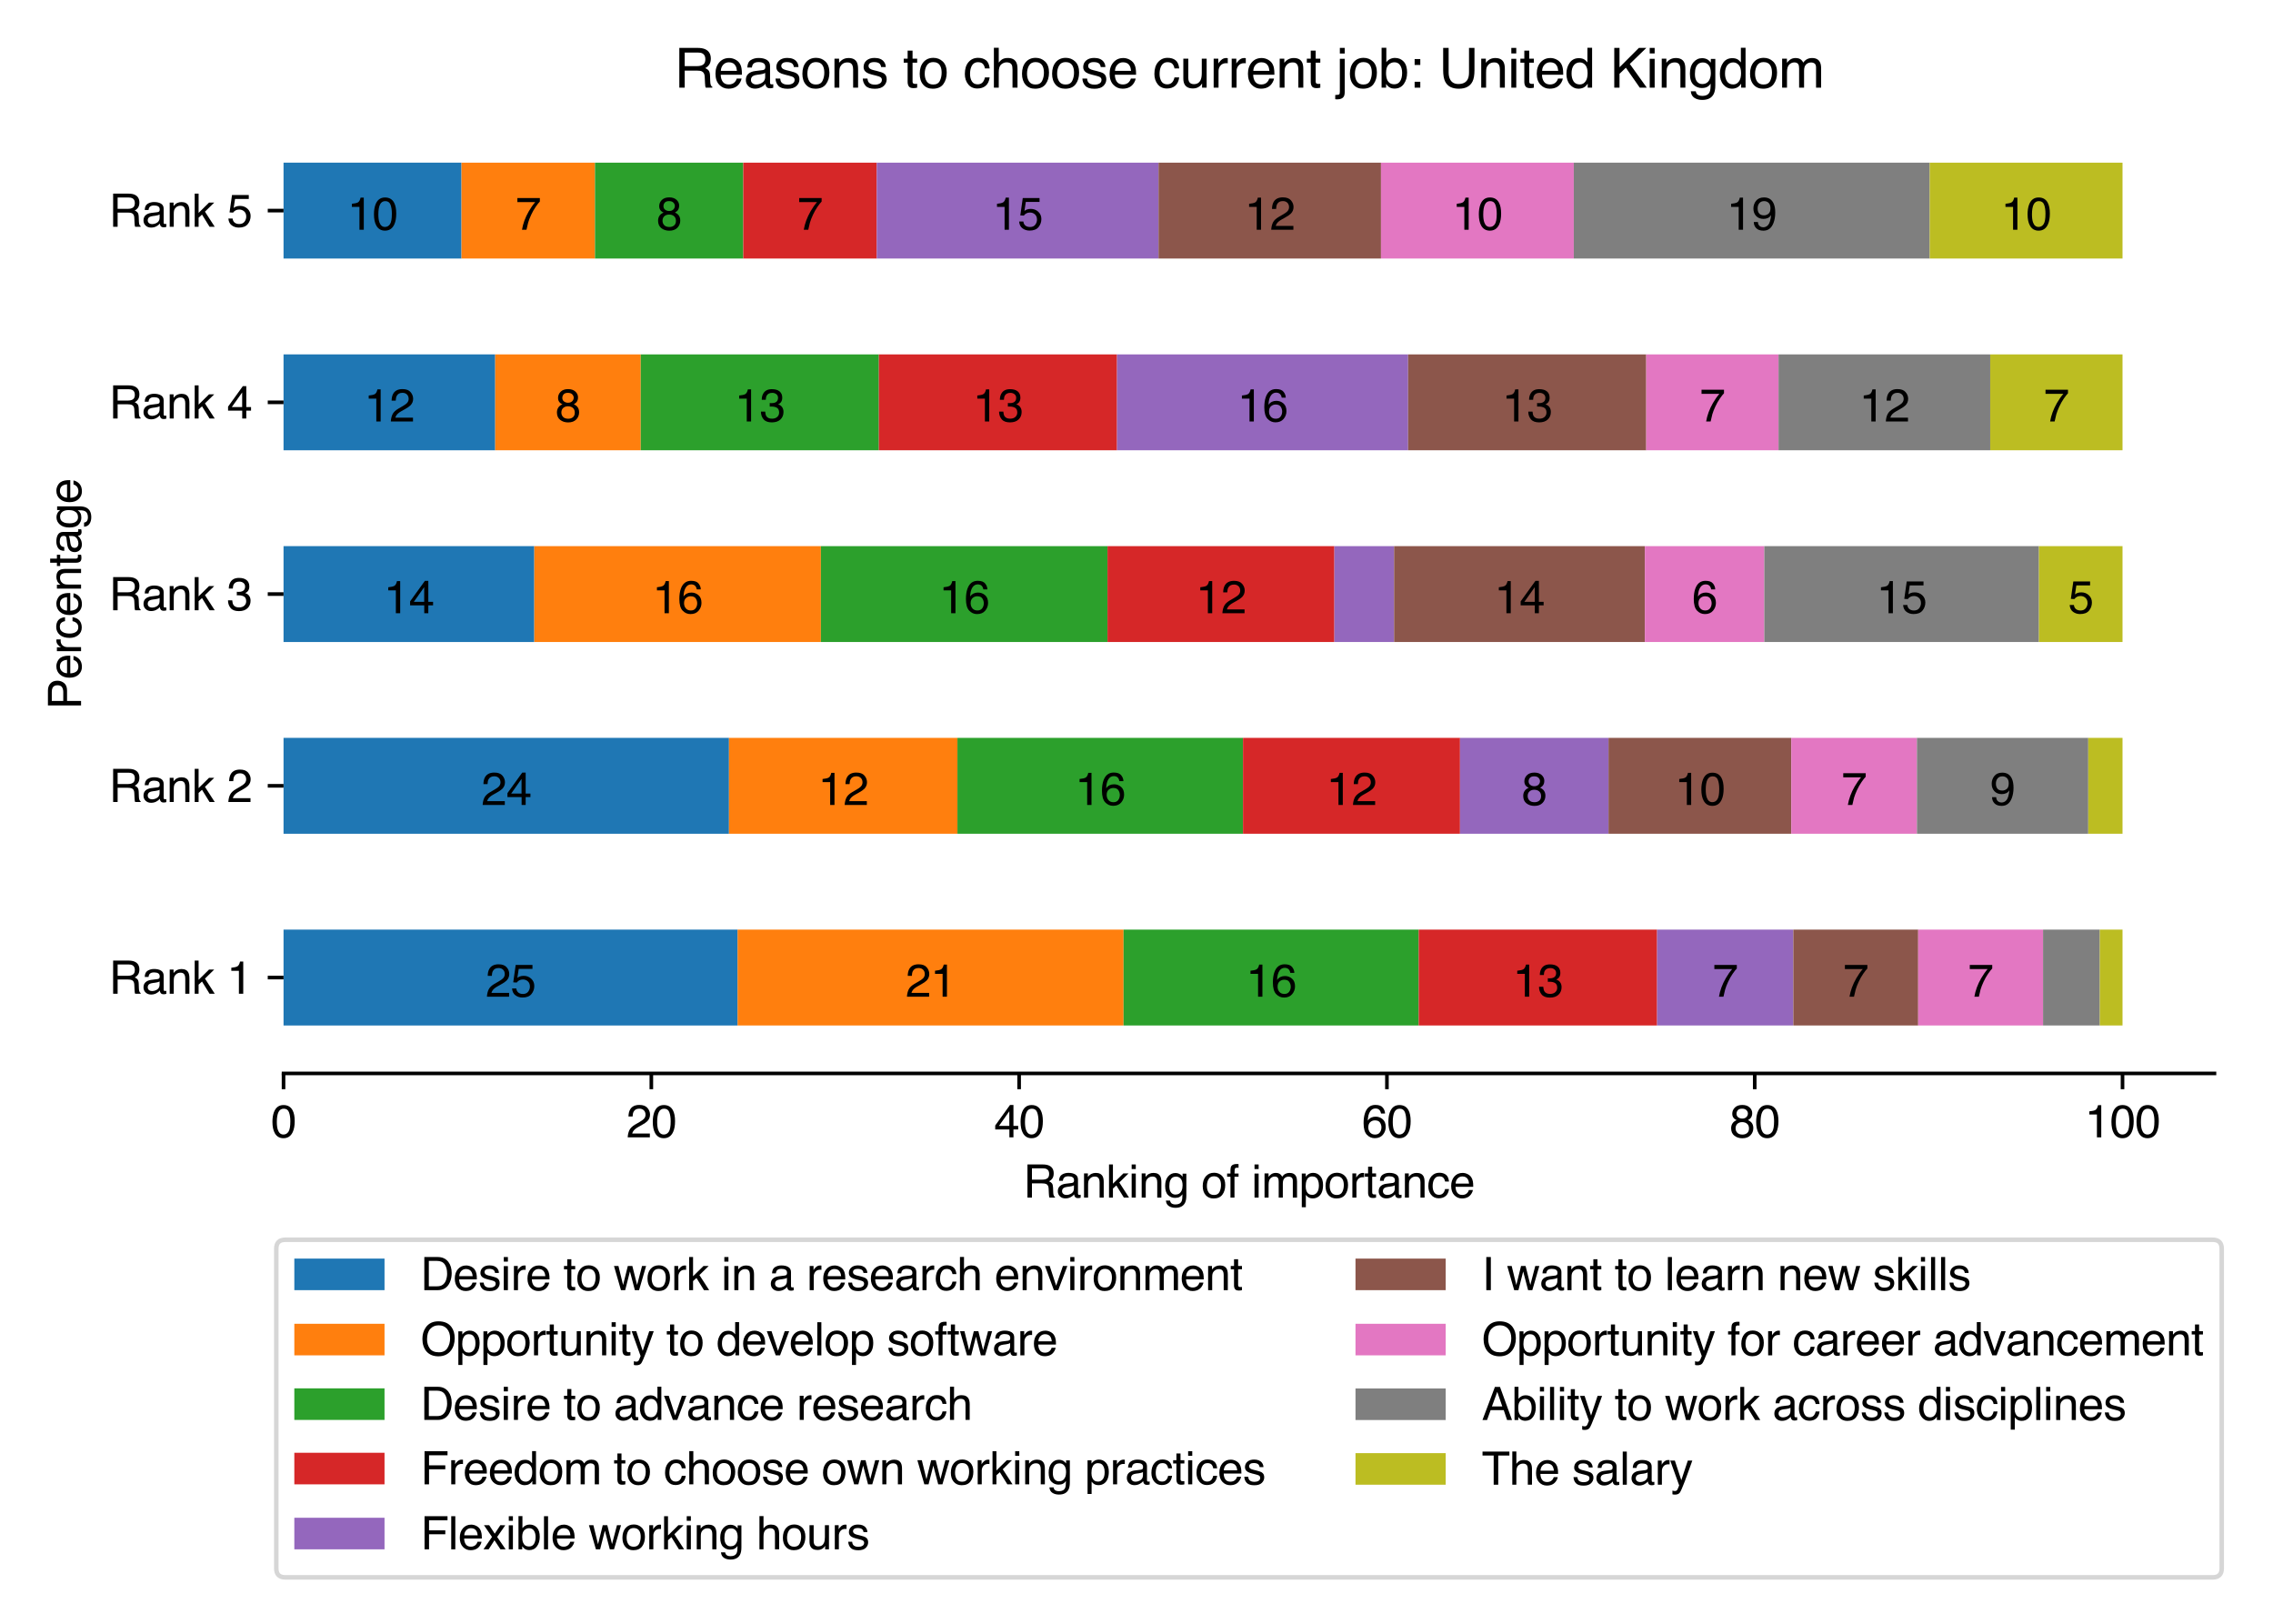 <?xml version="1.0" encoding="utf-8" standalone="no"?>
<!DOCTYPE svg PUBLIC "-//W3C//DTD SVG 1.1//EN"
  "http://www.w3.org/Graphics/SVG/1.1/DTD/svg11.dtd">
<svg xmlns:xlink="http://www.w3.org/1999/xlink" width="504pt" height="360pt" viewBox="0 0 504 360" xmlns="http://www.w3.org/2000/svg" version="1.1">
 <defs>
  <style type="text/css">*{stroke-linejoin: round; stroke-linecap: butt}</style>
 </defs>
 <g id="figure_1">
  <g id="patch_1">
   <path d="M 0 360 
L 504 360 
L 504 0 
L 0 0 
z
" style="fill: #ffffff"/>
  </g>
  <g id="axes_1">
   <g id="patch_2">
    <path d="M 62.869 237.986 
L 491.023 237.986 
L 491.023 25.436 
L 62.869 25.436 
z
" style="fill: #ffffff"/>
   </g>
   <g id="patch_3">
    <path d="M 62.869 227.359 
L 163.552 227.359 
L 163.552 206.104 
L 62.869 206.104 
z
" clip-path="url(#p5bbd2955af)" style="fill: #1f77b4"/>
   </g>
   <g id="patch_4">
    <path d="M 62.869 184.849 
L 161.644 184.849 
L 161.644 163.594 
L 62.869 163.594 
z
" clip-path="url(#p5bbd2955af)" style="fill: #1f77b4"/>
   </g>
   <g id="patch_5">
    <path d="M 62.869 142.339 
L 118.473 142.339 
L 118.473 121.084 
L 62.869 121.084 
z
" clip-path="url(#p5bbd2955af)" style="fill: #1f77b4"/>
   </g>
   <g id="patch_6">
    <path d="M 62.869 99.829 
L 109.806 99.829 
L 109.806 78.574 
L 62.869 78.574 
z
" clip-path="url(#p5bbd2955af)" style="fill: #1f77b4"/>
   </g>
   <g id="patch_7">
    <path d="M 62.869 57.319 
L 102.33 57.319 
L 102.33 36.064 
L 62.869 36.064 
z
" clip-path="url(#p5bbd2955af)" style="fill: #1f77b4"/>
   </g>
   <g id="patch_8">
    <path d="M 163.552 227.359 
L 249.132 227.359 
L 249.132 206.104 
L 163.552 206.104 
z
" clip-path="url(#p5bbd2955af)" style="fill: #ff7f0e"/>
   </g>
   <g id="patch_9">
    <path d="M 161.644 184.849 
L 212.298 184.849 
L 212.298 163.594 
L 161.644 163.594 
z
" clip-path="url(#p5bbd2955af)" style="fill: #ff7f0e"/>
   </g>
   <g id="patch_10">
    <path d="M 118.473 142.339 
L 182.021 142.339 
L 182.021 121.084 
L 118.473 121.084 
z
" clip-path="url(#p5bbd2955af)" style="fill: #ff7f0e"/>
   </g>
   <g id="patch_11">
    <path d="M 109.806 99.829 
L 142.075 99.829 
L 142.075 78.574 
L 109.806 78.574 
z
" clip-path="url(#p5bbd2955af)" style="fill: #ff7f0e"/>
   </g>
   <g id="patch_12">
    <path d="M 102.33 57.319 
L 131.926 57.319 
L 131.926 36.064 
L 102.33 36.064 
z
" clip-path="url(#p5bbd2955af)" style="fill: #ff7f0e"/>
   </g>
   <g id="patch_13">
    <path d="M 249.132 227.359 
L 314.576 227.359 
L 314.576 206.104 
L 249.132 206.104 
z
" clip-path="url(#p5bbd2955af)" style="fill: #2ca02c"/>
   </g>
   <g id="patch_14">
    <path d="M 212.298 184.849 
L 275.616 184.849 
L 275.616 163.594 
L 212.298 163.594 
z
" clip-path="url(#p5bbd2955af)" style="fill: #2ca02c"/>
   </g>
   <g id="patch_15">
    <path d="M 182.021 142.339 
L 245.569 142.339 
L 245.569 121.084 
L 182.021 121.084 
z
" clip-path="url(#p5bbd2955af)" style="fill: #2ca02c"/>
   </g>
   <g id="patch_16">
    <path d="M 142.075 99.829 
L 194.879 99.829 
L 194.879 78.574 
L 142.075 78.574 
z
" clip-path="url(#p5bbd2955af)" style="fill: #2ca02c"/>
   </g>
   <g id="patch_17">
    <path d="M 131.926 57.319 
L 164.81 57.319 
L 164.81 36.064 
L 131.926 36.064 
z
" clip-path="url(#p5bbd2955af)" style="fill: #2ca02c"/>
   </g>
   <g id="patch_18">
    <path d="M 314.576 227.359 
L 367.434 227.359 
L 367.434 206.104 
L 314.576 206.104 
z
" clip-path="url(#p5bbd2955af)" style="fill: #d62728"/>
   </g>
   <g id="patch_19">
    <path d="M 275.616 184.849 
L 323.737 184.849 
L 323.737 163.594 
L 275.616 163.594 
z
" clip-path="url(#p5bbd2955af)" style="fill: #d62728"/>
   </g>
   <g id="patch_20">
    <path d="M 245.569 142.339 
L 295.878 142.339 
L 295.878 121.084 
L 245.569 121.084 
z
" clip-path="url(#p5bbd2955af)" style="fill: #d62728"/>
   </g>
   <g id="patch_21">
    <path d="M 194.879 99.829 
L 247.683 99.829 
L 247.683 78.574 
L 194.879 78.574 
z
" clip-path="url(#p5bbd2955af)" style="fill: #d62728"/>
   </g>
   <g id="patch_22">
    <path d="M 164.81 57.319 
L 194.406 57.319 
L 194.406 36.064 
L 164.81 36.064 
z
" clip-path="url(#p5bbd2955af)" style="fill: #d62728"/>
   </g>
   <g id="patch_23">
    <path d="M 367.434 227.359 
L 397.639 227.359 
L 397.639 206.104 
L 367.434 206.104 
z
" clip-path="url(#p5bbd2955af)" style="fill: #9467bd"/>
   </g>
   <g id="patch_24">
    <path d="M 323.737 184.849 
L 356.663 184.849 
L 356.663 163.594 
L 323.737 163.594 
z
" clip-path="url(#p5bbd2955af)" style="fill: #9467bd"/>
   </g>
   <g id="patch_25">
    <path d="M 295.878 142.339 
L 309.117 142.339 
L 309.117 121.084 
L 295.878 121.084 
z
" clip-path="url(#p5bbd2955af)" style="fill: #9467bd"/>
   </g>
   <g id="patch_26">
    <path d="M 247.683 99.829 
L 312.222 99.829 
L 312.222 78.574 
L 247.683 78.574 
z
" clip-path="url(#p5bbd2955af)" style="fill: #9467bd"/>
   </g>
   <g id="patch_27">
    <path d="M 194.406 57.319 
L 256.886 57.319 
L 256.886 36.064 
L 194.406 36.064 
z
" clip-path="url(#p5bbd2955af)" style="fill: #9467bd"/>
   </g>
   <g id="patch_28">
    <path d="M 397.639 227.359 
L 425.327 227.359 
L 425.327 206.104 
L 397.639 206.104 
z
" clip-path="url(#p5bbd2955af)" style="fill: #8c564b"/>
   </g>
   <g id="patch_29">
    <path d="M 356.663 184.849 
L 397.186 184.849 
L 397.186 163.594 
L 356.663 163.594 
z
" clip-path="url(#p5bbd2955af)" style="fill: #8c564b"/>
   </g>
   <g id="patch_30">
    <path d="M 309.117 142.339 
L 364.721 142.339 
L 364.721 121.084 
L 309.117 121.084 
z
" clip-path="url(#p5bbd2955af)" style="fill: #8c564b"/>
   </g>
   <g id="patch_31">
    <path d="M 312.222 99.829 
L 365.026 99.829 
L 365.026 78.574 
L 312.222 78.574 
z
" clip-path="url(#p5bbd2955af)" style="fill: #8c564b"/>
   </g>
   <g id="patch_32">
    <path d="M 256.886 57.319 
L 306.213 57.319 
L 306.213 36.064 
L 256.886 36.064 
z
" clip-path="url(#p5bbd2955af)" style="fill: #8c564b"/>
   </g>
   <g id="patch_33">
    <path d="M 425.327 227.359 
L 453.015 227.359 
L 453.015 206.104 
L 425.327 206.104 
z
" clip-path="url(#p5bbd2955af)" style="fill: #e377c2"/>
   </g>
   <g id="patch_34">
    <path d="M 397.186 184.849 
L 425.046 184.849 
L 425.046 163.594 
L 397.186 163.594 
z
" clip-path="url(#p5bbd2955af)" style="fill: #e377c2"/>
   </g>
   <g id="patch_35">
    <path d="M 364.721 142.339 
L 391.2 142.339 
L 391.2 121.084 
L 364.721 121.084 
z
" clip-path="url(#p5bbd2955af)" style="fill: #e377c2"/>
   </g>
   <g id="patch_36">
    <path d="M 365.026 99.829 
L 394.362 99.829 
L 394.362 78.574 
L 365.026 78.574 
z
" clip-path="url(#p5bbd2955af)" style="fill: #e377c2"/>
   </g>
   <g id="patch_37">
    <path d="M 306.213 57.319 
L 348.962 57.319 
L 348.962 36.064 
L 306.213 36.064 
z
" clip-path="url(#p5bbd2955af)" style="fill: #e377c2"/>
   </g>
   <g id="patch_38">
    <path d="M 453.015 227.359 
L 465.6 227.359 
L 465.6 206.104 
L 453.015 206.104 
z
" clip-path="url(#p5bbd2955af)" style="fill: #7f7f7f"/>
   </g>
   <g id="patch_39">
    <path d="M 425.046 184.849 
L 463.036 184.849 
L 463.036 163.594 
L 425.046 163.594 
z
" clip-path="url(#p5bbd2955af)" style="fill: #7f7f7f"/>
   </g>
   <g id="patch_40">
    <path d="M 391.2 142.339 
L 452.1 142.339 
L 452.1 121.084 
L 391.2 121.084 
z
" clip-path="url(#p5bbd2955af)" style="fill: #7f7f7f"/>
   </g>
   <g id="patch_41">
    <path d="M 394.362 99.829 
L 441.299 99.829 
L 441.299 78.574 
L 394.362 78.574 
z
" clip-path="url(#p5bbd2955af)" style="fill: #7f7f7f"/>
   </g>
   <g id="patch_42">
    <path d="M 348.962 57.319 
L 427.885 57.319 
L 427.885 36.064 
L 348.962 36.064 
z
" clip-path="url(#p5bbd2955af)" style="fill: #7f7f7f"/>
   </g>
   <g id="patch_43">
    <path d="M 465.6 227.359 
L 470.634 227.359 
L 470.634 206.104 
L 465.6 206.104 
z
" clip-path="url(#p5bbd2955af)" style="fill: #bcbd22"/>
   </g>
   <g id="patch_44">
    <path d="M 463.036 184.849 
L 470.634 184.849 
L 470.634 163.594 
L 463.036 163.594 
z
" clip-path="url(#p5bbd2955af)" style="fill: #bcbd22"/>
   </g>
   <g id="patch_45">
    <path d="M 452.1 142.339 
L 470.634 142.339 
L 470.634 121.084 
L 452.1 121.084 
z
" clip-path="url(#p5bbd2955af)" style="fill: #bcbd22"/>
   </g>
   <g id="patch_46">
    <path d="M 441.299 99.829 
L 470.634 99.829 
L 470.634 78.574 
L 441.299 78.574 
z
" clip-path="url(#p5bbd2955af)" style="fill: #bcbd22"/>
   </g>
   <g id="patch_47">
    <path d="M 427.885 57.319 
L 470.634 57.319 
L 470.634 36.064 
L 427.885 36.064 
z
" clip-path="url(#p5bbd2955af)" style="fill: #bcbd22"/>
   </g>
   <g id="matplotlib.axis_1">
    <g id="xtick_1">
     <g id="line2d_1">
      <defs>
       <path id="m4c99cd72f3" d="M 0 0 
L 0 3.5 
" style="stroke: #000000; stroke-width: 0.8"/>
      </defs>
      <g>
       <use xlink:href="#m4c99cd72f3" x="62.869" y="237.986" style="stroke: #000000; stroke-width: 0.8"/>
      </g>
     </g>
     <g id="text_1">
      <!-- 0 -->
      <g transform="translate(60.088 252.16)scale(0.1 -0.1)">
       <defs>
        <path id="Helvetica-30" d="M 1731 4475 
Q 2600 4475 2988 3759 
Q 3288 3206 3288 2244 
Q 3288 1331 3016 734 
Q 2622 -122 1728 -122 
Q 922 -122 528 578 
Q 200 1163 200 2147 
Q 200 2909 397 3456 
Q 766 4475 1731 4475 
z
M 1725 391 
Q 2163 391 2422 778 
Q 2681 1166 2681 2222 
Q 2681 2984 2493 3476 
Q 2306 3969 1766 3969 
Q 1269 3969 1039 3501 
Q 809 3034 809 2125 
Q 809 1441 956 1025 
Q 1181 391 1725 391 
z
" transform="scale(0.016)"/>
       </defs>
       <use xlink:href="#Helvetica-30"/>
      </g>
     </g>
    </g>
    <g id="xtick_2">
     <g id="line2d_2">
      <g>
       <use xlink:href="#m4c99cd72f3" x="144.422" y="237.986" style="stroke: #000000; stroke-width: 0.8"/>
      </g>
     </g>
     <g id="text_2">
      <!-- 20 -->
      <g transform="translate(138.861 252.16)scale(0.1 -0.1)">
       <defs>
        <path id="Helvetica-32" d="M 200 0 
Q 231 578 439 1006 
Q 647 1434 1250 1784 
L 1850 2131 
Q 2253 2366 2416 2531 
Q 2672 2791 2672 3125 
Q 2672 3516 2437 3745 
Q 2203 3975 1813 3975 
Q 1234 3975 1013 3538 
Q 894 3303 881 2888 
L 309 2888 
Q 319 3472 525 3841 
Q 891 4491 1816 4491 
Q 2584 4491 2939 4075 
Q 3294 3659 3294 3150 
Q 3294 2613 2916 2231 
Q 2697 2009 2131 1694 
L 1703 1456 
Q 1397 1288 1222 1134 
Q 909 863 828 531 
L 3272 531 
L 3272 0 
L 200 0 
z
" transform="scale(0.016)"/>
       </defs>
       <use xlink:href="#Helvetica-32"/>
       <use xlink:href="#Helvetica-30" x="55.615"/>
      </g>
     </g>
    </g>
    <g id="xtick_3">
     <g id="line2d_3">
      <g>
       <use xlink:href="#m4c99cd72f3" x="225.975" y="237.986" style="stroke: #000000; stroke-width: 0.8"/>
      </g>
     </g>
     <g id="text_3">
      <!-- 40 -->
      <g transform="translate(220.414 252.16)scale(0.1 -0.1)">
       <defs>
        <path id="Helvetica-34" d="M 2116 1584 
L 2116 3613 
L 681 1584 
L 2116 1584 
z
M 2125 0 
L 2125 1094 
L 163 1094 
L 163 1644 
L 2213 4488 
L 2688 4488 
L 2688 1584 
L 3347 1584 
L 3347 1094 
L 2688 1094 
L 2688 0 
L 2125 0 
z
" transform="scale(0.016)"/>
       </defs>
       <use xlink:href="#Helvetica-34"/>
       <use xlink:href="#Helvetica-30" x="55.615"/>
      </g>
     </g>
    </g>
    <g id="xtick_4">
     <g id="line2d_4">
      <g>
       <use xlink:href="#m4c99cd72f3" x="307.528" y="237.986" style="stroke: #000000; stroke-width: 0.8"/>
      </g>
     </g>
     <g id="text_4">
      <!-- 60 -->
      <g transform="translate(301.967 252.16)scale(0.1 -0.1)">
       <defs>
        <path id="Helvetica-36" d="M 1872 4494 
Q 2622 4494 2917 4105 
Q 3213 3716 3213 3303 
L 2656 3303 
Q 2606 3569 2497 3719 
Q 2294 4000 1881 4000 
Q 1409 4000 1131 3564 
Q 853 3128 822 2316 
Q 1016 2600 1309 2741 
Q 1578 2866 1909 2866 
Q 2472 2866 2890 2506 
Q 3309 2147 3309 1434 
Q 3309 825 2912 354 
Q 2516 -116 1781 -116 
Q 1153 -116 697 361 
Q 241 838 241 1966 
Q 241 2800 444 3381 
Q 834 4494 1872 4494 
z
M 1831 384 
Q 2275 384 2495 682 
Q 2716 981 2716 1388 
Q 2716 1731 2519 2042 
Q 2322 2353 1803 2353 
Q 1441 2353 1167 2112 
Q 894 1872 894 1388 
Q 894 963 1142 673 
Q 1391 384 1831 384 
z
" transform="scale(0.016)"/>
       </defs>
       <use xlink:href="#Helvetica-36"/>
       <use xlink:href="#Helvetica-30" x="55.615"/>
      </g>
     </g>
    </g>
    <g id="xtick_5">
     <g id="line2d_5">
      <g>
       <use xlink:href="#m4c99cd72f3" x="389.081" y="237.986" style="stroke: #000000; stroke-width: 0.8"/>
      </g>
     </g>
     <g id="text_5">
      <!-- 80 -->
      <g transform="translate(383.52 252.16)scale(0.1 -0.1)">
       <defs>
        <path id="Helvetica-38" d="M 1741 2600 
Q 2113 2600 2322 2808 
Q 2531 3016 2531 3303 
Q 2531 3553 2331 3762 
Q 2131 3972 1722 3972 
Q 1316 3972 1134 3762 
Q 953 3553 953 3272 
Q 953 2956 1187 2778 
Q 1422 2600 1741 2600 
z
M 1775 384 
Q 2166 384 2423 595 
Q 2681 806 2681 1225 
Q 2681 1659 2415 1884 
Q 2150 2109 1734 2109 
Q 1331 2109 1076 1879 
Q 822 1650 822 1244 
Q 822 894 1055 639 
Q 1288 384 1775 384 
z
M 975 2384 
Q 741 2484 609 2619 
Q 363 2869 363 3269 
Q 363 3769 725 4128 
Q 1088 4488 1753 4488 
Q 2397 4488 2762 4148 
Q 3128 3809 3128 3356 
Q 3128 2938 2916 2678 
Q 2797 2531 2547 2391 
Q 2825 2263 2984 2097 
Q 3281 1784 3281 1284 
Q 3281 694 2884 283 
Q 2488 -128 1763 -128 
Q 1109 -128 657 226 
Q 206 581 206 1256 
Q 206 1653 400 1942 
Q 594 2231 975 2384 
z
" transform="scale(0.016)"/>
       </defs>
       <use xlink:href="#Helvetica-38"/>
       <use xlink:href="#Helvetica-30" x="55.615"/>
      </g>
     </g>
    </g>
    <g id="xtick_6">
     <g id="line2d_6">
      <g>
       <use xlink:href="#m4c99cd72f3" x="470.634" y="237.986" style="stroke: #000000; stroke-width: 0.8"/>
      </g>
     </g>
     <g id="text_6">
      <!-- 100 -->
      <g transform="translate(462.293 252.16)scale(0.1 -0.1)">
       <defs>
        <path id="Helvetica-31" d="M 613 3169 
L 613 3600 
Q 1222 3659 1462 3798 
Q 1703 3938 1822 4456 
L 2266 4456 
L 2266 0 
L 1666 0 
L 1666 3169 
L 613 3169 
z
" transform="scale(0.016)"/>
       </defs>
       <use xlink:href="#Helvetica-31"/>
       <use xlink:href="#Helvetica-30" x="55.615"/>
       <use xlink:href="#Helvetica-30" x="111.23"/>
      </g>
     </g>
    </g>
    <g id="text_7">
     <!-- Ranking of importance -->
     <g transform="translate(226.922 265.519)scale(0.1 -0.1)">
      <defs>
       <path id="Helvetica-52" d="M 2622 2488 
Q 3059 2488 3314 2663 
Q 3569 2838 3569 3294 
Q 3569 3784 3213 3963 
Q 3022 4056 2703 4056 
L 1184 4056 
L 1184 2488 
L 2622 2488 
z
M 563 4591 
L 2688 4591 
Q 3213 4591 3553 4438 
Q 4200 4144 4200 3353 
Q 4200 2941 4029 2678 
Q 3859 2416 3553 2256 
Q 3822 2147 3958 1969 
Q 4094 1791 4109 1391 
L 4131 775 
Q 4141 513 4175 384 
Q 4231 166 4375 103 
L 4375 0 
L 3613 0 
Q 3581 59 3562 153 
Q 3544 247 3531 516 
L 3494 1281 
Q 3472 1731 3159 1884 
Q 2981 1969 2600 1969 
L 1184 1969 
L 1184 0 
L 563 0 
L 563 4591 
z
" transform="scale(0.016)"/>
       <path id="Helvetica-61" d="M 844 891 
Q 844 647 1022 506 
Q 1200 366 1444 366 
Q 1741 366 2019 503 
Q 2488 731 2488 1250 
L 2488 1703 
Q 2384 1638 2221 1594 
Q 2059 1550 1903 1531 
L 1563 1488 
Q 1256 1447 1103 1359 
Q 844 1213 844 891 
z
M 2206 2028 
Q 2400 2053 2466 2191 
Q 2503 2266 2503 2406 
Q 2503 2694 2298 2823 
Q 2094 2953 1713 2953 
Q 1272 2953 1088 2716 
Q 984 2584 953 2325 
L 428 2325 
Q 444 2944 830 3186 
Q 1216 3428 1725 3428 
Q 2316 3428 2684 3203 
Q 3050 2978 3050 2503 
L 3050 575 
Q 3050 488 3086 434 
Q 3122 381 3238 381 
Q 3275 381 3322 386 
Q 3369 391 3422 400 
L 3422 -16 
Q 3291 -53 3222 -62 
Q 3153 -72 3034 -72 
Q 2744 -72 2613 134 
Q 2544 244 2516 444 
Q 2344 219 2022 53 
Q 1700 -113 1313 -113 
Q 847 -113 551 170 
Q 256 453 256 878 
Q 256 1344 547 1600 
Q 838 1856 1309 1916 
L 2206 2028 
z
M 1741 3428 
L 1741 3428 
z
" transform="scale(0.016)"/>
       <path id="Helvetica-6e" d="M 413 3347 
L 947 3347 
L 947 2872 
Q 1184 3166 1450 3294 
Q 1716 3422 2041 3422 
Q 2753 3422 3003 2925 
Q 3141 2653 3141 2147 
L 3141 0 
L 2569 0 
L 2569 2109 
Q 2569 2416 2478 2603 
Q 2328 2916 1934 2916 
Q 1734 2916 1606 2875 
Q 1375 2806 1200 2600 
Q 1059 2434 1017 2257 
Q 975 2081 975 1753 
L 975 0 
L 413 0 
L 413 3347 
z
M 1734 3428 
L 1734 3428 
z
" transform="scale(0.016)"/>
       <path id="Helvetica-6b" d="M 400 4591 
L 941 4591 
L 941 1925 
L 2384 3347 
L 3103 3347 
L 1822 2094 
L 3175 0 
L 2456 0 
L 1413 1688 
L 941 1256 
L 941 0 
L 400 0 
L 400 4591 
z
" transform="scale(0.016)"/>
       <path id="Helvetica-69" d="M 413 3331 
L 984 3331 
L 984 0 
L 413 0 
L 413 3331 
z
M 413 4591 
L 984 4591 
L 984 3953 
L 413 3953 
L 413 4591 
z
" transform="scale(0.016)"/>
       <path id="Helvetica-67" d="M 1594 3406 
Q 1988 3406 2281 3213 
Q 2441 3103 2606 2894 
L 2606 3316 
L 3125 3316 
L 3125 272 
Q 3125 -366 2938 -734 
Q 2588 -1416 1616 -1416 
Q 1075 -1416 706 -1173 
Q 338 -931 294 -416 
L 866 -416 
Q 906 -641 1028 -763 
Q 1219 -950 1628 -950 
Q 2275 -950 2475 -494 
Q 2594 -225 2584 466 
Q 2416 209 2178 84 
Q 1941 -41 1550 -41 
Q 1006 -41 598 345 
Q 191 731 191 1622 
Q 191 2463 602 2934 
Q 1013 3406 1594 3406 
z
M 2606 1688 
Q 2606 2309 2350 2609 
Q 2094 2909 1697 2909 
Q 1103 2909 884 2353 
Q 769 2056 769 1575 
Q 769 1009 998 714 
Q 1228 419 1616 419 
Q 2222 419 2469 966 
Q 2606 1275 2606 1688 
z
M 1659 3428 
L 1659 3428 
z
" transform="scale(0.016)"/>
       <path id="Helvetica-20" transform="scale(0.016)"/>
       <path id="Helvetica-6f" d="M 1741 363 
Q 2300 363 2508 786 
Q 2716 1209 2716 1728 
Q 2716 2197 2566 2491 
Q 2328 2953 1747 2953 
Q 1231 2953 997 2559 
Q 763 2166 763 1609 
Q 763 1075 997 719 
Q 1231 363 1741 363 
z
M 1763 3444 
Q 2409 3444 2856 3012 
Q 3303 2581 3303 1744 
Q 3303 934 2909 406 
Q 2516 -122 1688 -122 
Q 997 -122 590 345 
Q 184 813 184 1600 
Q 184 2444 612 2944 
Q 1041 3444 1763 3444 
z
M 1744 3428 
L 1744 3428 
z
" transform="scale(0.016)"/>
       <path id="Helvetica-66" d="M 553 3856 
Q 566 4206 675 4369 
Q 872 4656 1434 4656 
Q 1488 4656 1544 4653 
Q 1600 4650 1672 4644 
L 1672 4131 
Q 1584 4138 1545 4139 
Q 1506 4141 1472 4141 
Q 1216 4141 1166 4008 
Q 1116 3875 1116 3331 
L 1672 3331 
L 1672 2888 
L 1109 2888 
L 1109 0 
L 553 0 
L 553 2888 
L 88 2888 
L 88 3331 
L 553 3331 
L 553 3856 
z
" transform="scale(0.016)"/>
       <path id="Helvetica-6d" d="M 413 3347 
L 969 3347 
L 969 2872 
Q 1169 3119 1331 3231 
Q 1609 3422 1963 3422 
Q 2363 3422 2606 3225 
Q 2744 3113 2856 2894 
Q 3044 3163 3297 3292 
Q 3550 3422 3866 3422 
Q 4541 3422 4784 2934 
Q 4916 2672 4916 2228 
L 4916 0 
L 4331 0 
L 4331 2325 
Q 4331 2659 4164 2784 
Q 3997 2909 3756 2909 
Q 3425 2909 3186 2687 
Q 2947 2466 2947 1947 
L 2947 0 
L 2375 0 
L 2375 2184 
Q 2375 2525 2294 2681 
Q 2166 2916 1816 2916 
Q 1497 2916 1236 2669 
Q 975 2422 975 1775 
L 975 0 
L 413 0 
L 413 3347 
z
" transform="scale(0.016)"/>
       <path id="Helvetica-70" d="M 1825 378 
Q 2219 378 2480 708 
Q 2741 1038 2741 1694 
Q 2741 2094 2625 2381 
Q 2406 2934 1825 2934 
Q 1241 2934 1025 2350 
Q 909 2038 909 1556 
Q 909 1169 1025 897 
Q 1244 378 1825 378 
z
M 369 3331 
L 916 3331 
L 916 2888 
Q 1084 3116 1284 3241 
Q 1569 3428 1953 3428 
Q 2522 3428 2919 2992 
Q 3316 2556 3316 1747 
Q 3316 653 2744 184 
Q 2381 -113 1900 -113 
Q 1522 -113 1266 53 
Q 1116 147 931 375 
L 931 -1334 
L 369 -1334 
L 369 3331 
z
" transform="scale(0.016)"/>
       <path id="Helvetica-72" d="M 428 3347 
L 963 3347 
L 963 2769 
Q 1028 2938 1284 3180 
Q 1541 3422 1875 3422 
Q 1891 3422 1928 3419 
Q 1966 3416 2056 3406 
L 2056 2813 
Q 2006 2822 1964 2825 
Q 1922 2828 1872 2828 
Q 1447 2828 1219 2554 
Q 991 2281 991 1925 
L 991 0 
L 428 0 
L 428 3347 
z
" transform="scale(0.016)"/>
       <path id="Helvetica-74" d="M 525 4281 
L 1094 4281 
L 1094 3347 
L 1628 3347 
L 1628 2888 
L 1094 2888 
L 1094 703 
Q 1094 528 1213 469 
Q 1278 434 1431 434 
Q 1472 434 1519 436 
Q 1566 438 1628 444 
L 1628 0 
Q 1531 -28 1426 -40 
Q 1322 -53 1200 -53 
Q 806 -53 665 148 
Q 525 350 525 672 
L 525 2888 
L 72 2888 
L 72 3347 
L 525 3347 
L 525 4281 
z
" transform="scale(0.016)"/>
       <path id="Helvetica-63" d="M 1703 3444 
Q 2269 3444 2623 3169 
Q 2978 2894 3050 2222 
L 2503 2222 
Q 2453 2531 2275 2736 
Q 2097 2941 1703 2941 
Q 1166 2941 934 2416 
Q 784 2075 784 1575 
Q 784 1072 996 728 
Q 1209 384 1666 384 
Q 2016 384 2220 598 
Q 2425 813 2503 1184 
L 3050 1184 
Q 2956 519 2581 211 
Q 2206 -97 1622 -97 
Q 966 -97 575 383 
Q 184 863 184 1581 
Q 184 2463 612 2953 
Q 1041 3444 1703 3444 
z
M 1616 3428 
L 1616 3428 
z
" transform="scale(0.016)"/>
       <path id="Helvetica-65" d="M 1806 3422 
Q 2163 3422 2497 3255 
Q 2831 3088 3006 2822 
Q 3175 2569 3231 2231 
Q 3281 2000 3281 1494 
L 828 1494 
Q 844 984 1069 676 
Q 1294 369 1766 369 
Q 2206 369 2469 659 
Q 2619 828 2681 1050 
L 3234 1050 
Q 3213 866 3089 639 
Q 2966 413 2813 269 
Q 2556 19 2178 -69 
Q 1975 -119 1719 -119 
Q 1094 -119 659 336 
Q 225 791 225 1609 
Q 225 2416 662 2919 
Q 1100 3422 1806 3422 
z
M 2703 1941 
Q 2669 2306 2544 2525 
Q 2313 2931 1772 2931 
Q 1384 2931 1121 2651 
Q 859 2372 844 1941 
L 2703 1941 
z
M 1753 3428 
L 1753 3428 
z
" transform="scale(0.016)"/>
      </defs>
      <use xlink:href="#Helvetica-52"/>
      <use xlink:href="#Helvetica-61" x="72.217"/>
      <use xlink:href="#Helvetica-6e" x="127.832"/>
      <use xlink:href="#Helvetica-6b" x="183.447"/>
      <use xlink:href="#Helvetica-69" x="233.447"/>
      <use xlink:href="#Helvetica-6e" x="255.664"/>
      <use xlink:href="#Helvetica-67" x="311.279"/>
      <use xlink:href="#Helvetica-20" x="366.895"/>
      <use xlink:href="#Helvetica-6f" x="394.678"/>
      <use xlink:href="#Helvetica-66" x="450.293"/>
      <use xlink:href="#Helvetica-20" x="478.076"/>
      <use xlink:href="#Helvetica-69" x="505.859"/>
      <use xlink:href="#Helvetica-6d" x="528.076"/>
      <use xlink:href="#Helvetica-70" x="611.377"/>
      <use xlink:href="#Helvetica-6f" x="666.992"/>
      <use xlink:href="#Helvetica-72" x="722.607"/>
      <use xlink:href="#Helvetica-74" x="755.908"/>
      <use xlink:href="#Helvetica-61" x="783.691"/>
      <use xlink:href="#Helvetica-6e" x="839.307"/>
      <use xlink:href="#Helvetica-63" x="894.922"/>
      <use xlink:href="#Helvetica-65" x="944.922"/>
     </g>
    </g>
   </g>
   <g id="matplotlib.axis_2">
    <g id="ytick_1">
     <g id="line2d_7">
      <defs>
       <path id="m8e343aef83" d="M 0 0 
L -3.5 0 
" style="stroke: #000000; stroke-width: 0.8"/>
      </defs>
      <g>
       <use xlink:href="#m8e343aef83" x="62.869" y="216.731" style="stroke: #000000; stroke-width: 0.8"/>
      </g>
     </g>
     <g id="text_8">
      <!-- Rank 1 -->
      <g transform="translate(24.186 220.318)scale(0.1 -0.1)">
       <use xlink:href="#Helvetica-52"/>
       <use xlink:href="#Helvetica-61" x="72.217"/>
       <use xlink:href="#Helvetica-6e" x="127.832"/>
       <use xlink:href="#Helvetica-6b" x="183.447"/>
       <use xlink:href="#Helvetica-20" x="233.447"/>
       <use xlink:href="#Helvetica-31" x="261.23"/>
      </g>
     </g>
    </g>
    <g id="ytick_2">
     <g id="line2d_8">
      <g>
       <use xlink:href="#m8e343aef83" x="62.869" y="174.221" style="stroke: #000000; stroke-width: 0.8"/>
      </g>
     </g>
     <g id="text_9">
      <!-- Rank 2 -->
      <g transform="translate(24.186 177.808)scale(0.1 -0.1)">
       <use xlink:href="#Helvetica-52"/>
       <use xlink:href="#Helvetica-61" x="72.217"/>
       <use xlink:href="#Helvetica-6e" x="127.832"/>
       <use xlink:href="#Helvetica-6b" x="183.447"/>
       <use xlink:href="#Helvetica-20" x="233.447"/>
       <use xlink:href="#Helvetica-32" x="261.23"/>
      </g>
     </g>
    </g>
    <g id="ytick_3">
     <g id="line2d_9">
      <g>
       <use xlink:href="#m8e343aef83" x="62.869" y="131.711" style="stroke: #000000; stroke-width: 0.8"/>
      </g>
     </g>
     <g id="text_10">
      <!-- Rank 3 -->
      <g transform="translate(24.186 135.298)scale(0.1 -0.1)">
       <defs>
        <path id="Helvetica-33" d="M 1663 -122 
Q 869 -122 511 314 
Q 153 750 153 1375 
L 741 1375 
Q 778 941 903 744 
Q 1122 391 1694 391 
Q 2138 391 2406 628 
Q 2675 866 2675 1241 
Q 2675 1703 2392 1887 
Q 2109 2072 1606 2072 
Q 1550 2072 1492 2070 
Q 1434 2069 1375 2066 
L 1375 2563 
Q 1463 2553 1522 2550 
Q 1581 2547 1650 2547 
Q 1966 2547 2169 2647 
Q 2525 2822 2525 3272 
Q 2525 3606 2287 3787 
Q 2050 3969 1734 3969 
Q 1172 3969 956 3594 
Q 838 3388 822 3006 
L 266 3006 
Q 266 3506 466 3856 
Q 809 4481 1675 4481 
Q 2359 4481 2734 4176 
Q 3109 3872 3109 3294 
Q 3109 2881 2888 2625 
Q 2750 2466 2531 2375 
Q 2884 2278 3082 2001 
Q 3281 1725 3281 1325 
Q 3281 684 2859 281 
Q 2438 -122 1663 -122 
z
" transform="scale(0.016)"/>
       </defs>
       <use xlink:href="#Helvetica-52"/>
       <use xlink:href="#Helvetica-61" x="72.217"/>
       <use xlink:href="#Helvetica-6e" x="127.832"/>
       <use xlink:href="#Helvetica-6b" x="183.447"/>
       <use xlink:href="#Helvetica-20" x="233.447"/>
       <use xlink:href="#Helvetica-33" x="261.23"/>
      </g>
     </g>
    </g>
    <g id="ytick_4">
     <g id="line2d_10">
      <g>
       <use xlink:href="#m8e343aef83" x="62.869" y="89.201" style="stroke: #000000; stroke-width: 0.8"/>
      </g>
     </g>
     <g id="text_11">
      <!-- Rank 4 -->
      <g transform="translate(24.186 92.788)scale(0.1 -0.1)">
       <use xlink:href="#Helvetica-52"/>
       <use xlink:href="#Helvetica-61" x="72.217"/>
       <use xlink:href="#Helvetica-6e" x="127.832"/>
       <use xlink:href="#Helvetica-6b" x="183.447"/>
       <use xlink:href="#Helvetica-20" x="233.447"/>
       <use xlink:href="#Helvetica-34" x="261.23"/>
      </g>
     </g>
    </g>
    <g id="ytick_5">
     <g id="line2d_11">
      <g>
       <use xlink:href="#m8e343aef83" x="62.869" y="46.691" style="stroke: #000000; stroke-width: 0.8"/>
      </g>
     </g>
     <g id="text_12">
      <!-- Rank 5 -->
      <g transform="translate(24.186 50.278)scale(0.1 -0.1)">
       <defs>
        <path id="Helvetica-35" d="M 791 1141 
Q 847 659 1238 475 
Q 1438 381 1700 381 
Q 2200 381 2440 700 
Q 2681 1019 2681 1406 
Q 2681 1875 2395 2131 
Q 2109 2388 1709 2388 
Q 1419 2388 1211 2275 
Q 1003 2163 856 1963 
L 369 1991 
L 709 4400 
L 3034 4400 
L 3034 3856 
L 1131 3856 
L 941 2613 
Q 1097 2731 1238 2791 
Q 1488 2894 1816 2894 
Q 2431 2894 2859 2497 
Q 3288 2100 3288 1491 
Q 3288 856 2895 371 
Q 2503 -113 1644 -113 
Q 1097 -113 676 195 
Q 256 503 206 1141 
L 791 1141 
z
" transform="scale(0.016)"/>
       </defs>
       <use xlink:href="#Helvetica-52"/>
       <use xlink:href="#Helvetica-61" x="72.217"/>
       <use xlink:href="#Helvetica-6e" x="127.832"/>
       <use xlink:href="#Helvetica-6b" x="183.447"/>
       <use xlink:href="#Helvetica-20" x="233.447"/>
       <use xlink:href="#Helvetica-35" x="261.23"/>
      </g>
     </g>
    </g>
    <g id="text_13">
     <!-- Percentage -->
     <g transform="translate(17.973 157.283)rotate(-90)scale(0.1 -0.1)">
      <defs>
       <path id="Helvetica-50" d="M 547 4591 
L 2613 4591 
Q 3225 4591 3600 4245 
Q 3975 3900 3975 3275 
Q 3975 2738 3640 2339 
Q 3306 1941 2613 1941 
L 1169 1941 
L 1169 0 
L 547 0 
L 547 4591 
z
M 3347 3272 
Q 3347 3778 2972 3959 
Q 2766 4056 2406 4056 
L 1169 4056 
L 1169 2466 
L 2406 2466 
Q 2825 2466 3086 2644 
Q 3347 2822 3347 3272 
z
" transform="scale(0.016)"/>
      </defs>
      <use xlink:href="#Helvetica-50"/>
      <use xlink:href="#Helvetica-65" x="66.699"/>
      <use xlink:href="#Helvetica-72" x="122.314"/>
      <use xlink:href="#Helvetica-63" x="155.615"/>
      <use xlink:href="#Helvetica-65" x="205.615"/>
      <use xlink:href="#Helvetica-6e" x="261.23"/>
      <use xlink:href="#Helvetica-74" x="316.846"/>
      <use xlink:href="#Helvetica-61" x="344.629"/>
      <use xlink:href="#Helvetica-67" x="400.244"/>
      <use xlink:href="#Helvetica-65" x="455.859"/>
     </g>
    </g>
   </g>
   <g id="patch_48">
    <path d="M 62.869 237.986 
L 491.023 237.986 
" style="fill: none; stroke: #000000; stroke-width: 0.8; stroke-linejoin: miter; stroke-linecap: square"/>
   </g>
   <g id="text_14">
    <!-- 25 -->
    <g transform="translate(107.649 220.982)scale(0.1 -0.1)">
     <use xlink:href="#Helvetica-32"/>
     <use xlink:href="#Helvetica-35" x="55.615"/>
    </g>
   </g>
   <g id="text_15">
    <!-- 24 -->
    <g transform="translate(106.696 178.472)scale(0.1 -0.1)">
     <use xlink:href="#Helvetica-32"/>
     <use xlink:href="#Helvetica-34" x="55.615"/>
    </g>
   </g>
   <g id="text_16">
    <!-- 14 -->
    <g transform="translate(85.11 135.962)scale(0.1 -0.1)">
     <use xlink:href="#Helvetica-31"/>
     <use xlink:href="#Helvetica-34" x="55.615"/>
    </g>
   </g>
   <g id="text_17">
    <!-- 12 -->
    <g transform="translate(80.776 93.452)scale(0.1 -0.1)">
     <use xlink:href="#Helvetica-31"/>
     <use xlink:href="#Helvetica-32" x="55.615"/>
    </g>
   </g>
   <g id="text_18">
    <!-- 10 -->
    <g transform="translate(77.038 50.942)scale(0.1 -0.1)">
     <use xlink:href="#Helvetica-31"/>
     <use xlink:href="#Helvetica-30" x="55.615"/>
    </g>
   </g>
   <g id="text_19">
    <!-- 21 -->
    <g transform="translate(200.781 220.982)scale(0.1 -0.1)">
     <use xlink:href="#Helvetica-32"/>
     <use xlink:href="#Helvetica-31" x="55.615"/>
    </g>
   </g>
   <g id="text_20">
    <!-- 12 -->
    <g transform="translate(181.41 178.472)scale(0.1 -0.1)">
     <use xlink:href="#Helvetica-31"/>
     <use xlink:href="#Helvetica-32" x="55.615"/>
    </g>
   </g>
   <g id="text_21">
    <!-- 16 -->
    <g transform="translate(144.686 135.962)scale(0.1 -0.1)">
     <use xlink:href="#Helvetica-31"/>
     <use xlink:href="#Helvetica-36" x="55.615"/>
    </g>
   </g>
   <g id="text_22">
    <!-- 8 -->
    <g transform="translate(123.16 93.452)scale(0.1 -0.1)">
     <use xlink:href="#Helvetica-38"/>
    </g>
   </g>
   <g id="text_23">
    <!-- 7 -->
    <g transform="translate(114.347 50.942)scale(0.1 -0.1)">
     <defs>
      <path id="Helvetica-37" d="M 3347 4400 
L 3347 3909 
Q 3131 3700 2773 3181 
Q 2416 2663 2141 2063 
Q 1869 1478 1728 997 
Q 1638 688 1494 0 
L 872 0 
Q 1084 1281 1809 2550 
Q 2238 3294 2709 3834 
L 234 3834 
L 234 4400 
L 3347 4400 
z
" transform="scale(0.016)"/>
     </defs>
     <use xlink:href="#Helvetica-37"/>
    </g>
   </g>
   <g id="text_24">
    <!-- 16 -->
    <g transform="translate(276.293 220.982)scale(0.1 -0.1)">
     <use xlink:href="#Helvetica-31"/>
     <use xlink:href="#Helvetica-36" x="55.615"/>
    </g>
   </g>
   <g id="text_25">
    <!-- 16 -->
    <g transform="translate(238.396 178.472)scale(0.1 -0.1)">
     <use xlink:href="#Helvetica-31"/>
     <use xlink:href="#Helvetica-36" x="55.615"/>
    </g>
   </g>
   <g id="text_26">
    <!-- 16 -->
    <g transform="translate(208.234 135.962)scale(0.1 -0.1)">
     <use xlink:href="#Helvetica-31"/>
     <use xlink:href="#Helvetica-36" x="55.615"/>
    </g>
   </g>
   <g id="text_27">
    <!-- 13 -->
    <g transform="translate(162.916 93.452)scale(0.1 -0.1)">
     <use xlink:href="#Helvetica-31"/>
     <use xlink:href="#Helvetica-33" x="55.615"/>
    </g>
   </g>
   <g id="text_28">
    <!-- 8 -->
    <g transform="translate(145.588 50.942)scale(0.1 -0.1)">
     <use xlink:href="#Helvetica-38"/>
    </g>
   </g>
   <g id="text_29">
    <!-- 13 -->
    <g transform="translate(335.444 220.982)scale(0.1 -0.1)">
     <use xlink:href="#Helvetica-31"/>
     <use xlink:href="#Helvetica-33" x="55.615"/>
    </g>
   </g>
   <g id="text_30">
    <!-- 12 -->
    <g transform="translate(294.116 178.472)scale(0.1 -0.1)">
     <use xlink:href="#Helvetica-31"/>
     <use xlink:href="#Helvetica-32" x="55.615"/>
    </g>
   </g>
   <g id="text_31">
    <!-- 12 -->
    <g transform="translate(265.162 135.962)scale(0.1 -0.1)">
     <use xlink:href="#Helvetica-31"/>
     <use xlink:href="#Helvetica-32" x="55.615"/>
    </g>
   </g>
   <g id="text_32">
    <!-- 13 -->
    <g transform="translate(215.72 93.452)scale(0.1 -0.1)">
     <use xlink:href="#Helvetica-31"/>
     <use xlink:href="#Helvetica-33" x="55.615"/>
    </g>
   </g>
   <g id="text_33">
    <!-- 7 -->
    <g transform="translate(176.828 50.942)scale(0.1 -0.1)">
     <use xlink:href="#Helvetica-37"/>
    </g>
   </g>
   <g id="text_34">
    <!-- 7 -->
    <g transform="translate(379.756 220.982)scale(0.1 -0.1)">
     <use xlink:href="#Helvetica-37"/>
    </g>
   </g>
   <g id="text_35">
    <!-- 8 -->
    <g transform="translate(337.42 178.472)scale(0.1 -0.1)">
     <use xlink:href="#Helvetica-38"/>
    </g>
   </g>
   <g id="text_36">
    <!-- 16 -->
    <g transform="translate(274.392 93.452)scale(0.1 -0.1)">
     <use xlink:href="#Helvetica-31"/>
     <use xlink:href="#Helvetica-36" x="55.615"/>
    </g>
   </g>
   <g id="text_37">
    <!-- 15 -->
    <g transform="translate(220.085 50.942)scale(0.1 -0.1)">
     <use xlink:href="#Helvetica-31"/>
     <use xlink:href="#Helvetica-35" x="55.615"/>
    </g>
   </g>
   <g id="text_38">
    <!-- 7 -->
    <g transform="translate(408.703 220.982)scale(0.1 -0.1)">
     <use xlink:href="#Helvetica-37"/>
    </g>
   </g>
   <g id="text_39">
    <!-- 10 -->
    <g transform="translate(371.363 178.472)scale(0.1 -0.1)">
     <use xlink:href="#Helvetica-31"/>
     <use xlink:href="#Helvetica-30" x="55.615"/>
    </g>
   </g>
   <g id="text_40">
    <!-- 14 -->
    <g transform="translate(331.358 135.962)scale(0.1 -0.1)">
     <use xlink:href="#Helvetica-31"/>
     <use xlink:href="#Helvetica-34" x="55.615"/>
    </g>
   </g>
   <g id="text_41">
    <!-- 13 -->
    <g transform="translate(333.063 93.452)scale(0.1 -0.1)">
     <use xlink:href="#Helvetica-31"/>
     <use xlink:href="#Helvetica-33" x="55.615"/>
    </g>
   </g>
   <g id="text_42">
    <!-- 12 -->
    <g transform="translate(275.989 50.942)scale(0.1 -0.1)">
     <use xlink:href="#Helvetica-31"/>
     <use xlink:href="#Helvetica-32" x="55.615"/>
    </g>
   </g>
   <g id="text_43">
    <!-- 7 -->
    <g transform="translate(436.391 220.982)scale(0.1 -0.1)">
     <use xlink:href="#Helvetica-37"/>
    </g>
   </g>
   <g id="text_44">
    <!-- 7 -->
    <g transform="translate(408.335 178.472)scale(0.1 -0.1)">
     <use xlink:href="#Helvetica-37"/>
    </g>
   </g>
   <g id="text_45">
    <!-- 6 -->
    <g transform="translate(375.18 135.962)scale(0.1 -0.1)">
     <use xlink:href="#Helvetica-36"/>
    </g>
   </g>
   <g id="text_46">
    <!-- 7 -->
    <g transform="translate(376.913 93.452)scale(0.1 -0.1)">
     <use xlink:href="#Helvetica-37"/>
    </g>
   </g>
   <g id="text_47">
    <!-- 10 -->
    <g transform="translate(322.027 50.942)scale(0.1 -0.1)">
     <use xlink:href="#Helvetica-31"/>
     <use xlink:href="#Helvetica-30" x="55.615"/>
    </g>
   </g>
   <g id="text_48">
    <!-- 9 -->
    <g transform="translate(441.26 178.472)scale(0.1 -0.1)">
     <defs>
      <path id="Helvetica-39" d="M 850 1081 
Q 875 616 1209 438 
Q 1381 344 1597 344 
Q 2000 344 2284 680 
Q 2569 1016 2688 2044 
Q 2500 1747 2223 1626 
Q 1947 1506 1628 1506 
Q 981 1506 604 1909 
Q 228 2313 228 2947 
Q 228 3556 600 4018 
Q 972 4481 1697 4481 
Q 2675 4481 3047 3600 
Q 3253 3116 3253 2388 
Q 3253 1566 3006 931 
Q 2597 -125 1619 -125 
Q 963 -125 622 219 
Q 281 563 281 1081 
L 850 1081 
z
M 1703 2000 
Q 2038 2000 2314 2220 
Q 2591 2441 2591 2991 
Q 2591 3484 2342 3726 
Q 2094 3969 1709 3969 
Q 1297 3969 1055 3692 
Q 813 3416 813 2953 
Q 813 2516 1025 2258 
Q 1238 2000 1703 2000 
z
" transform="scale(0.016)"/>
     </defs>
     <use xlink:href="#Helvetica-39"/>
    </g>
   </g>
   <g id="text_49">
    <!-- 15 -->
    <g transform="translate(416.089 135.962)scale(0.1 -0.1)">
     <use xlink:href="#Helvetica-31"/>
     <use xlink:href="#Helvetica-35" x="55.615"/>
    </g>
   </g>
   <g id="text_50">
    <!-- 12 -->
    <g transform="translate(412.269 93.452)scale(0.1 -0.1)">
     <use xlink:href="#Helvetica-31"/>
     <use xlink:href="#Helvetica-32" x="55.615"/>
    </g>
   </g>
   <g id="text_51">
    <!-- 19 -->
    <g transform="translate(382.863 50.942)scale(0.1 -0.1)">
     <use xlink:href="#Helvetica-31"/>
     <use xlink:href="#Helvetica-39" x="55.615"/>
    </g>
   </g>
   <g id="text_52">
    <!-- 5 -->
    <g transform="translate(458.587 135.962)scale(0.1 -0.1)">
     <use xlink:href="#Helvetica-35"/>
    </g>
   </g>
   <g id="text_53">
    <!-- 7 -->
    <g transform="translate(453.186 93.452)scale(0.1 -0.1)">
     <use xlink:href="#Helvetica-37"/>
    </g>
   </g>
   <g id="text_54">
    <!-- 10 -->
    <g transform="translate(443.699 50.942)scale(0.1 -0.1)">
     <use xlink:href="#Helvetica-31"/>
     <use xlink:href="#Helvetica-30" x="55.615"/>
    </g>
   </g>
   <g id="text_55">
    <!-- Reasons to choose current job: United Kingdom -->
    <g transform="translate(149.548 19.436)scale(0.12 -0.12)">
     <defs>
      <path id="Helvetica-73" d="M 747 1050 
Q 772 769 888 619 
Q 1100 347 1625 347 
Q 1938 347 2175 483 
Q 2413 619 2413 903 
Q 2413 1119 2222 1231 
Q 2100 1300 1741 1391 
L 1294 1503 
Q 866 1609 663 1741 
Q 300 1969 300 2372 
Q 300 2847 642 3140 
Q 984 3434 1563 3434 
Q 2319 3434 2653 2991 
Q 2863 2709 2856 2384 
L 2325 2384 
Q 2309 2575 2191 2731 
Q 1997 2953 1519 2953 
Q 1200 2953 1036 2831 
Q 872 2709 872 2509 
Q 872 2291 1088 2159 
Q 1213 2081 1456 2022 
L 1828 1931 
Q 2434 1784 2641 1647 
Q 2969 1431 2969 969 
Q 2969 522 2630 197 
Q 2291 -128 1597 -128 
Q 850 -128 539 211 
Q 228 550 206 1050 
L 747 1050 
z
M 1578 3428 
L 1578 3428 
z
" transform="scale(0.016)"/>
      <path id="Helvetica-68" d="M 413 4606 
L 975 4606 
L 975 2894 
Q 1175 3147 1334 3250 
Q 1606 3428 2013 3428 
Q 2741 3428 3000 2919 
Q 3141 2641 3141 2147 
L 3141 0 
L 2563 0 
L 2563 2109 
Q 2563 2478 2469 2650 
Q 2316 2925 1894 2925 
Q 1544 2925 1259 2684 
Q 975 2444 975 1775 
L 975 0 
L 413 0 
L 413 4606 
z
" transform="scale(0.016)"/>
      <path id="Helvetica-75" d="M 975 3347 
L 975 1125 
Q 975 869 1056 706 
Q 1206 406 1616 406 
Q 2203 406 2416 931 
Q 2531 1213 2531 1703 
L 2531 3347 
L 3094 3347 
L 3094 0 
L 2563 0 
L 2569 494 
Q 2459 303 2297 172 
Q 1975 -91 1516 -91 
Q 800 -91 541 388 
Q 400 644 400 1072 
L 400 3347 
L 975 3347 
z
M 1747 3428 
L 1747 3428 
z
" transform="scale(0.016)"/>
      <path id="Helvetica-6a" d="M 975 3941 
L 413 3941 
L 413 4591 
L 975 4591 
L 975 3941 
z
M -119 -847 
Q 259 -834 336 -779 
Q 413 -725 413 -438 
L 413 3331 
L 975 3331 
L 975 -497 
Q 975 -863 856 -1044 
Q 659 -1350 109 -1350 
Q 69 -1350 23 -1347 
Q -22 -1344 -119 -1334 
L -119 -847 
z
" transform="scale(0.016)"/>
      <path id="Helvetica-62" d="M 369 4606 
L 916 4606 
L 916 2941 
Q 1100 3181 1356 3307 
Q 1613 3434 1913 3434 
Q 2538 3434 2927 3004 
Q 3316 2575 3316 1738 
Q 3316 944 2931 419 
Q 2547 -106 1866 -106 
Q 1484 -106 1222 78 
Q 1066 188 888 428 
L 888 0 
L 369 0 
L 369 4606 
z
M 1831 391 
Q 2288 391 2514 753 
Q 2741 1116 2741 1709 
Q 2741 2238 2514 2584 
Q 2288 2931 1847 2931 
Q 1463 2931 1173 2647 
Q 884 2363 884 1709 
Q 884 1238 1003 944 
Q 1225 391 1831 391 
z
" transform="scale(0.016)"/>
      <path id="Helvetica-3a" d="M 709 3303 
L 1363 3303 
L 1363 2622 
L 709 2622 
L 709 3303 
z
M 709 681 
L 1363 681 
L 1363 0 
L 709 0 
L 709 681 
z
" transform="scale(0.016)"/>
      <path id="Helvetica-55" d="M 1163 4591 
L 1163 1753 
Q 1163 1253 1350 922 
Q 1628 422 2288 422 
Q 3078 422 3363 963 
Q 3516 1256 3516 1753 
L 3516 4591 
L 4147 4591 
L 4147 2013 
Q 4147 1166 3919 709 
Q 3500 -122 2338 -122 
Q 1175 -122 759 709 
Q 531 1166 531 2013 
L 531 4591 
L 1163 4591 
z
M 2341 4591 
L 2341 4591 
z
" transform="scale(0.016)"/>
      <path id="Helvetica-64" d="M 769 1634 
Q 769 1097 997 734 
Q 1225 372 1728 372 
Q 2119 372 2370 708 
Q 2622 1044 2622 1672 
Q 2622 2306 2362 2611 
Q 2103 2916 1722 2916 
Q 1297 2916 1033 2591 
Q 769 2266 769 1634 
z
M 1616 3406 
Q 2000 3406 2259 3244 
Q 2409 3150 2600 2916 
L 2600 4606 
L 3141 4606 
L 3141 0 
L 2634 0 
L 2634 466 
Q 2438 156 2169 18 
Q 1900 -119 1553 -119 
Q 994 -119 584 351 
Q 175 822 175 1603 
Q 175 2334 548 2870 
Q 922 3406 1616 3406 
z
" transform="scale(0.016)"/>
      <path id="Helvetica-4b" d="M 488 4591 
L 1094 4591 
L 1094 2353 
L 3331 4591 
L 4191 4591 
L 2281 2741 
L 4244 0 
L 3434 0 
L 1828 2303 
L 1094 1600 
L 1094 0 
L 488 0 
L 488 4591 
z
" transform="scale(0.016)"/>
     </defs>
     <use xlink:href="#Helvetica-52"/>
     <use xlink:href="#Helvetica-65" x="72.217"/>
     <use xlink:href="#Helvetica-61" x="127.832"/>
     <use xlink:href="#Helvetica-73" x="183.447"/>
     <use xlink:href="#Helvetica-6f" x="233.447"/>
     <use xlink:href="#Helvetica-6e" x="289.062"/>
     <use xlink:href="#Helvetica-73" x="344.678"/>
     <use xlink:href="#Helvetica-20" x="394.678"/>
     <use xlink:href="#Helvetica-74" x="422.461"/>
     <use xlink:href="#Helvetica-6f" x="450.244"/>
     <use xlink:href="#Helvetica-20" x="505.859"/>
     <use xlink:href="#Helvetica-63" x="533.643"/>
     <use xlink:href="#Helvetica-68" x="583.643"/>
     <use xlink:href="#Helvetica-6f" x="639.258"/>
     <use xlink:href="#Helvetica-6f" x="694.873"/>
     <use xlink:href="#Helvetica-73" x="750.488"/>
     <use xlink:href="#Helvetica-65" x="800.488"/>
     <use xlink:href="#Helvetica-20" x="856.104"/>
     <use xlink:href="#Helvetica-63" x="883.887"/>
     <use xlink:href="#Helvetica-75" x="933.887"/>
     <use xlink:href="#Helvetica-72" x="989.502"/>
     <use xlink:href="#Helvetica-72" x="1022.803"/>
     <use xlink:href="#Helvetica-65" x="1056.104"/>
     <use xlink:href="#Helvetica-6e" x="1111.719"/>
     <use xlink:href="#Helvetica-74" x="1167.334"/>
     <use xlink:href="#Helvetica-20" x="1195.117"/>
     <use xlink:href="#Helvetica-6a" x="1222.9"/>
     <use xlink:href="#Helvetica-6f" x="1245.117"/>
     <use xlink:href="#Helvetica-62" x="1300.732"/>
     <use xlink:href="#Helvetica-3a" x="1356.348"/>
     <use xlink:href="#Helvetica-20" x="1384.131"/>
     <use xlink:href="#Helvetica-55" x="1411.914"/>
     <use xlink:href="#Helvetica-6e" x="1484.131"/>
     <use xlink:href="#Helvetica-69" x="1539.746"/>
     <use xlink:href="#Helvetica-74" x="1561.963"/>
     <use xlink:href="#Helvetica-65" x="1589.746"/>
     <use xlink:href="#Helvetica-64" x="1645.361"/>
     <use xlink:href="#Helvetica-20" x="1700.977"/>
     <use xlink:href="#Helvetica-4b" x="1728.76"/>
     <use xlink:href="#Helvetica-69" x="1795.459"/>
     <use xlink:href="#Helvetica-6e" x="1817.676"/>
     <use xlink:href="#Helvetica-67" x="1873.291"/>
     <use xlink:href="#Helvetica-64" x="1928.906"/>
     <use xlink:href="#Helvetica-6f" x="1984.521"/>
     <use xlink:href="#Helvetica-6d" x="2040.137"/>
    </g>
   </g>
   <g id="legend_1">
    <g id="patch_49">
     <path d="M 63.262 349.716 
L 490.629 349.716 
Q 492.629 349.716 492.629 347.716 
L 492.629 276.869 
Q 492.629 274.869 490.629 274.869 
L 63.262 274.869 
Q 61.262 274.869 61.262 276.869 
L 61.262 347.716 
Q 61.262 349.716 63.262 349.716 
z
" style="fill: #ffffff; opacity: 0.8; stroke: #cccccc; stroke-linejoin: miter"/>
    </g>
    <g id="patch_50">
     <path d="M 65.262 286.042 
L 85.262 286.042 
L 85.262 279.042 
L 65.262 279.042 
z
" style="fill: #1f77b4"/>
    </g>
    <g id="text_56">
     <!-- Desire to work in a research environment -->
     <g transform="translate(93.262 286.042)scale(0.1 -0.1)">
      <defs>
       <path id="Helvetica-44" d="M 2250 531 
Q 2566 531 2769 597 
Q 3131 719 3363 1066 
Q 3547 1344 3628 1778 
Q 3675 2038 3675 2259 
Q 3675 3113 3336 3584 
Q 2997 4056 2244 4056 
L 1141 4056 
L 1141 531 
L 2250 531 
z
M 516 4591 
L 2375 4591 
Q 3322 4591 3844 3919 
Q 4309 3313 4309 2366 
Q 4309 1634 4034 1044 
Q 3550 0 2369 0 
L 516 0 
L 516 4591 
z
" transform="scale(0.016)"/>
       <path id="Helvetica-77" d="M 672 3347 
L 1316 709 
L 1969 3347 
L 2600 3347 
L 3256 725 
L 3941 3347 
L 4503 3347 
L 3531 0 
L 2947 0 
L 2266 2591 
L 1606 0 
L 1022 0 
L 56 3347 
L 672 3347 
z
" transform="scale(0.016)"/>
       <path id="Helvetica-76" d="M 688 3347 
L 1581 622 
L 2516 3347 
L 3131 3347 
L 1869 0 
L 1269 0 
L 34 3347 
L 688 3347 
z
" transform="scale(0.016)"/>
      </defs>
      <use xlink:href="#Helvetica-44"/>
      <use xlink:href="#Helvetica-65" x="72.217"/>
      <use xlink:href="#Helvetica-73" x="127.832"/>
      <use xlink:href="#Helvetica-69" x="177.832"/>
      <use xlink:href="#Helvetica-72" x="200.049"/>
      <use xlink:href="#Helvetica-65" x="233.35"/>
      <use xlink:href="#Helvetica-20" x="288.965"/>
      <use xlink:href="#Helvetica-74" x="316.748"/>
      <use xlink:href="#Helvetica-6f" x="344.531"/>
      <use xlink:href="#Helvetica-20" x="400.146"/>
      <use xlink:href="#Helvetica-77" x="427.93"/>
      <use xlink:href="#Helvetica-6f" x="500.146"/>
      <use xlink:href="#Helvetica-72" x="555.762"/>
      <use xlink:href="#Helvetica-6b" x="589.062"/>
      <use xlink:href="#Helvetica-20" x="639.062"/>
      <use xlink:href="#Helvetica-69" x="666.846"/>
      <use xlink:href="#Helvetica-6e" x="689.062"/>
      <use xlink:href="#Helvetica-20" x="744.678"/>
      <use xlink:href="#Helvetica-61" x="772.461"/>
      <use xlink:href="#Helvetica-20" x="828.076"/>
      <use xlink:href="#Helvetica-72" x="855.859"/>
      <use xlink:href="#Helvetica-65" x="889.16"/>
      <use xlink:href="#Helvetica-73" x="944.775"/>
      <use xlink:href="#Helvetica-65" x="994.775"/>
      <use xlink:href="#Helvetica-61" x="1050.391"/>
      <use xlink:href="#Helvetica-72" x="1106.006"/>
      <use xlink:href="#Helvetica-63" x="1139.307"/>
      <use xlink:href="#Helvetica-68" x="1189.307"/>
      <use xlink:href="#Helvetica-20" x="1244.922"/>
      <use xlink:href="#Helvetica-65" x="1272.705"/>
      <use xlink:href="#Helvetica-6e" x="1328.32"/>
      <use xlink:href="#Helvetica-76" x="1383.936"/>
      <use xlink:href="#Helvetica-69" x="1433.936"/>
      <use xlink:href="#Helvetica-72" x="1456.152"/>
      <use xlink:href="#Helvetica-6f" x="1489.453"/>
      <use xlink:href="#Helvetica-6e" x="1545.068"/>
      <use xlink:href="#Helvetica-6d" x="1600.684"/>
      <use xlink:href="#Helvetica-65" x="1683.984"/>
      <use xlink:href="#Helvetica-6e" x="1739.6"/>
      <use xlink:href="#Helvetica-74" x="1795.215"/>
     </g>
    </g>
    <g id="patch_51">
     <path d="M 65.262 300.495 
L 85.262 300.495 
L 85.262 293.495 
L 65.262 293.495 
z
" style="fill: #ff7f0e"/>
    </g>
    <g id="text_57">
     <!-- Opportunity to develop software -->
     <g transform="translate(93.262 300.495)scale(0.1 -0.1)">
      <defs>
       <path id="Helvetica-4f" d="M 2469 4716 
Q 3684 4716 4269 3934 
Q 4725 3325 4725 2375 
Q 4725 1347 4203 666 
Q 3591 -134 2456 -134 
Q 1397 -134 791 566 
Q 250 1241 250 2272 
Q 250 3203 713 3866 
Q 1306 4716 2469 4716 
z
M 2531 422 
Q 3353 422 3720 1011 
Q 4088 1600 4088 2366 
Q 4088 3175 3664 3669 
Q 3241 4163 2506 4163 
Q 1794 4163 1344 3673 
Q 894 3184 894 2231 
Q 894 1469 1280 945 
Q 1666 422 2531 422 
z
M 2488 4716 
L 2488 4716 
z
" transform="scale(0.016)"/>
       <path id="Helvetica-79" d="M 2503 3347 
L 3125 3347 
Q 3006 3025 2597 1878 
Q 2291 1016 2084 472 
Q 1597 -809 1397 -1090 
Q 1197 -1372 709 -1372 
Q 591 -1372 527 -1362 
Q 463 -1353 369 -1328 
L 369 -816 
Q 516 -856 581 -865 
Q 647 -875 697 -875 
Q 853 -875 926 -823 
Q 1000 -772 1050 -697 
Q 1066 -672 1162 -440 
Q 1259 -209 1303 -97 
L 66 3347 
L 703 3347 
L 1600 622 
L 2503 3347 
z
M 1597 3428 
L 1597 3428 
z
" transform="scale(0.016)"/>
       <path id="Helvetica-6c" d="M 428 4591 
L 991 4591 
L 991 0 
L 428 0 
L 428 4591 
z
" transform="scale(0.016)"/>
      </defs>
      <use xlink:href="#Helvetica-4f"/>
      <use xlink:href="#Helvetica-70" x="77.783"/>
      <use xlink:href="#Helvetica-70" x="133.398"/>
      <use xlink:href="#Helvetica-6f" x="189.014"/>
      <use xlink:href="#Helvetica-72" x="244.629"/>
      <use xlink:href="#Helvetica-74" x="277.93"/>
      <use xlink:href="#Helvetica-75" x="305.713"/>
      <use xlink:href="#Helvetica-6e" x="361.328"/>
      <use xlink:href="#Helvetica-69" x="416.943"/>
      <use xlink:href="#Helvetica-74" x="439.16"/>
      <use xlink:href="#Helvetica-79" x="466.943"/>
      <use xlink:href="#Helvetica-20" x="516.943"/>
      <use xlink:href="#Helvetica-74" x="544.727"/>
      <use xlink:href="#Helvetica-6f" x="572.51"/>
      <use xlink:href="#Helvetica-20" x="628.125"/>
      <use xlink:href="#Helvetica-64" x="655.908"/>
      <use xlink:href="#Helvetica-65" x="711.523"/>
      <use xlink:href="#Helvetica-76" x="767.139"/>
      <use xlink:href="#Helvetica-65" x="817.139"/>
      <use xlink:href="#Helvetica-6c" x="872.754"/>
      <use xlink:href="#Helvetica-6f" x="894.971"/>
      <use xlink:href="#Helvetica-70" x="950.586"/>
      <use xlink:href="#Helvetica-20" x="1006.201"/>
      <use xlink:href="#Helvetica-73" x="1033.984"/>
      <use xlink:href="#Helvetica-6f" x="1083.984"/>
      <use xlink:href="#Helvetica-66" x="1139.6"/>
      <use xlink:href="#Helvetica-74" x="1167.383"/>
      <use xlink:href="#Helvetica-77" x="1195.166"/>
      <use xlink:href="#Helvetica-61" x="1267.383"/>
      <use xlink:href="#Helvetica-72" x="1322.998"/>
      <use xlink:href="#Helvetica-65" x="1356.299"/>
     </g>
    </g>
    <g id="patch_52">
     <path d="M 65.262 314.812 
L 85.262 314.812 
L 85.262 307.812 
L 65.262 307.812 
z
" style="fill: #2ca02c"/>
    </g>
    <g id="text_58">
     <!-- Desire to advance research -->
     <g transform="translate(93.262 314.812)scale(0.1 -0.1)">
      <use xlink:href="#Helvetica-44"/>
      <use xlink:href="#Helvetica-65" x="72.217"/>
      <use xlink:href="#Helvetica-73" x="127.832"/>
      <use xlink:href="#Helvetica-69" x="177.832"/>
      <use xlink:href="#Helvetica-72" x="200.049"/>
      <use xlink:href="#Helvetica-65" x="233.35"/>
      <use xlink:href="#Helvetica-20" x="288.965"/>
      <use xlink:href="#Helvetica-74" x="316.748"/>
      <use xlink:href="#Helvetica-6f" x="344.531"/>
      <use xlink:href="#Helvetica-20" x="400.146"/>
      <use xlink:href="#Helvetica-61" x="427.93"/>
      <use xlink:href="#Helvetica-64" x="483.545"/>
      <use xlink:href="#Helvetica-76" x="539.16"/>
      <use xlink:href="#Helvetica-61" x="589.16"/>
      <use xlink:href="#Helvetica-6e" x="644.775"/>
      <use xlink:href="#Helvetica-63" x="700.391"/>
      <use xlink:href="#Helvetica-65" x="750.391"/>
      <use xlink:href="#Helvetica-20" x="806.006"/>
      <use xlink:href="#Helvetica-72" x="833.789"/>
      <use xlink:href="#Helvetica-65" x="867.09"/>
      <use xlink:href="#Helvetica-73" x="922.705"/>
      <use xlink:href="#Helvetica-65" x="972.705"/>
      <use xlink:href="#Helvetica-61" x="1028.32"/>
      <use xlink:href="#Helvetica-72" x="1083.936"/>
      <use xlink:href="#Helvetica-63" x="1117.236"/>
      <use xlink:href="#Helvetica-68" x="1167.236"/>
     </g>
    </g>
    <g id="patch_53">
     <path d="M 65.262 329.094 
L 85.262 329.094 
L 85.262 322.094 
L 65.262 322.094 
z
" style="fill: #d62728"/>
    </g>
    <g id="text_59">
     <!-- Freedom to choose own working practices -->
     <g transform="translate(93.262 329.094)scale(0.1 -0.1)">
      <defs>
       <path id="Helvetica-46" d="M 547 4591 
L 3731 4591 
L 3731 4028 
L 1169 4028 
L 1169 2634 
L 3422 2634 
L 3422 2088 
L 1169 2088 
L 1169 0 
L 547 0 
L 547 4591 
z
" transform="scale(0.016)"/>
      </defs>
      <use xlink:href="#Helvetica-46"/>
      <use xlink:href="#Helvetica-72" x="61.084"/>
      <use xlink:href="#Helvetica-65" x="94.385"/>
      <use xlink:href="#Helvetica-65" x="150"/>
      <use xlink:href="#Helvetica-64" x="205.615"/>
      <use xlink:href="#Helvetica-6f" x="261.23"/>
      <use xlink:href="#Helvetica-6d" x="316.846"/>
      <use xlink:href="#Helvetica-20" x="400.146"/>
      <use xlink:href="#Helvetica-74" x="427.93"/>
      <use xlink:href="#Helvetica-6f" x="455.713"/>
      <use xlink:href="#Helvetica-20" x="511.328"/>
      <use xlink:href="#Helvetica-63" x="539.111"/>
      <use xlink:href="#Helvetica-68" x="589.111"/>
      <use xlink:href="#Helvetica-6f" x="644.727"/>
      <use xlink:href="#Helvetica-6f" x="700.342"/>
      <use xlink:href="#Helvetica-73" x="755.957"/>
      <use xlink:href="#Helvetica-65" x="805.957"/>
      <use xlink:href="#Helvetica-20" x="861.572"/>
      <use xlink:href="#Helvetica-6f" x="889.355"/>
      <use xlink:href="#Helvetica-77" x="944.971"/>
      <use xlink:href="#Helvetica-6e" x="1017.188"/>
      <use xlink:href="#Helvetica-20" x="1072.803"/>
      <use xlink:href="#Helvetica-77" x="1100.586"/>
      <use xlink:href="#Helvetica-6f" x="1172.803"/>
      <use xlink:href="#Helvetica-72" x="1228.418"/>
      <use xlink:href="#Helvetica-6b" x="1261.719"/>
      <use xlink:href="#Helvetica-69" x="1311.719"/>
      <use xlink:href="#Helvetica-6e" x="1333.936"/>
      <use xlink:href="#Helvetica-67" x="1389.551"/>
      <use xlink:href="#Helvetica-20" x="1445.166"/>
      <use xlink:href="#Helvetica-70" x="1472.949"/>
      <use xlink:href="#Helvetica-72" x="1528.564"/>
      <use xlink:href="#Helvetica-61" x="1561.865"/>
      <use xlink:href="#Helvetica-63" x="1617.48"/>
      <use xlink:href="#Helvetica-74" x="1667.48"/>
      <use xlink:href="#Helvetica-69" x="1695.264"/>
      <use xlink:href="#Helvetica-63" x="1717.48"/>
      <use xlink:href="#Helvetica-65" x="1767.48"/>
      <use xlink:href="#Helvetica-73" x="1823.096"/>
     </g>
    </g>
    <g id="patch_54">
     <path d="M 65.262 343.503 
L 85.262 343.503 
L 85.262 336.503 
L 65.262 336.503 
z
" style="fill: #9467bd"/>
    </g>
    <g id="text_60">
     <!-- Flexible working hours -->
     <g transform="translate(93.262 343.503)scale(0.1 -0.1)">
      <defs>
       <path id="Helvetica-78" d="M 94 3347 
L 822 3347 
L 1591 2169 
L 2369 3347 
L 3053 3331 
L 1925 1716 
L 3103 0 
L 2384 0 
L 1553 1256 
L 747 0 
L 34 0 
L 1213 1716 
L 94 3347 
z
" transform="scale(0.016)"/>
      </defs>
      <use xlink:href="#Helvetica-46"/>
      <use xlink:href="#Helvetica-6c" x="61.084"/>
      <use xlink:href="#Helvetica-65" x="83.301"/>
      <use xlink:href="#Helvetica-78" x="138.916"/>
      <use xlink:href="#Helvetica-69" x="188.916"/>
      <use xlink:href="#Helvetica-62" x="211.133"/>
      <use xlink:href="#Helvetica-6c" x="266.748"/>
      <use xlink:href="#Helvetica-65" x="288.965"/>
      <use xlink:href="#Helvetica-20" x="344.58"/>
      <use xlink:href="#Helvetica-77" x="372.363"/>
      <use xlink:href="#Helvetica-6f" x="444.58"/>
      <use xlink:href="#Helvetica-72" x="500.195"/>
      <use xlink:href="#Helvetica-6b" x="533.496"/>
      <use xlink:href="#Helvetica-69" x="583.496"/>
      <use xlink:href="#Helvetica-6e" x="605.713"/>
      <use xlink:href="#Helvetica-67" x="661.328"/>
      <use xlink:href="#Helvetica-20" x="716.943"/>
      <use xlink:href="#Helvetica-68" x="744.727"/>
      <use xlink:href="#Helvetica-6f" x="800.342"/>
      <use xlink:href="#Helvetica-75" x="855.957"/>
      <use xlink:href="#Helvetica-72" x="911.572"/>
      <use xlink:href="#Helvetica-73" x="944.873"/>
     </g>
    </g>
    <g id="patch_55">
     <path d="M 300.559 286.042 
L 320.559 286.042 
L 320.559 279.042 
L 300.559 279.042 
z
" style="fill: #8c564b"/>
    </g>
    <g id="text_61">
     <!-- I want to learn new skills -->
     <g transform="translate(328.559 286.042)scale(0.1 -0.1)">
      <defs>
       <path id="Helvetica-49" d="M 628 4591 
L 1256 4591 
L 1256 0 
L 628 0 
L 628 4591 
z
" transform="scale(0.016)"/>
      </defs>
      <use xlink:href="#Helvetica-49"/>
      <use xlink:href="#Helvetica-20" x="27.783"/>
      <use xlink:href="#Helvetica-77" x="55.566"/>
      <use xlink:href="#Helvetica-61" x="127.783"/>
      <use xlink:href="#Helvetica-6e" x="183.398"/>
      <use xlink:href="#Helvetica-74" x="239.014"/>
      <use xlink:href="#Helvetica-20" x="266.797"/>
      <use xlink:href="#Helvetica-74" x="294.58"/>
      <use xlink:href="#Helvetica-6f" x="322.363"/>
      <use xlink:href="#Helvetica-20" x="377.979"/>
      <use xlink:href="#Helvetica-6c" x="405.762"/>
      <use xlink:href="#Helvetica-65" x="427.979"/>
      <use xlink:href="#Helvetica-61" x="483.594"/>
      <use xlink:href="#Helvetica-72" x="539.209"/>
      <use xlink:href="#Helvetica-6e" x="572.51"/>
      <use xlink:href="#Helvetica-20" x="628.125"/>
      <use xlink:href="#Helvetica-6e" x="655.908"/>
      <use xlink:href="#Helvetica-65" x="711.523"/>
      <use xlink:href="#Helvetica-77" x="767.139"/>
      <use xlink:href="#Helvetica-20" x="839.355"/>
      <use xlink:href="#Helvetica-73" x="867.139"/>
      <use xlink:href="#Helvetica-6b" x="917.139"/>
      <use xlink:href="#Helvetica-69" x="967.139"/>
      <use xlink:href="#Helvetica-6c" x="989.355"/>
      <use xlink:href="#Helvetica-6c" x="1011.572"/>
      <use xlink:href="#Helvetica-73" x="1033.789"/>
     </g>
    </g>
    <g id="patch_56">
     <path d="M 300.559 300.495 
L 320.559 300.495 
L 320.559 293.495 
L 300.559 293.495 
z
" style="fill: #e377c2"/>
    </g>
    <g id="text_62">
     <!-- Opportunity for career advancement -->
     <g transform="translate(328.559 300.495)scale(0.1 -0.1)">
      <use xlink:href="#Helvetica-4f"/>
      <use xlink:href="#Helvetica-70" x="77.783"/>
      <use xlink:href="#Helvetica-70" x="133.398"/>
      <use xlink:href="#Helvetica-6f" x="189.014"/>
      <use xlink:href="#Helvetica-72" x="244.629"/>
      <use xlink:href="#Helvetica-74" x="277.93"/>
      <use xlink:href="#Helvetica-75" x="305.713"/>
      <use xlink:href="#Helvetica-6e" x="361.328"/>
      <use xlink:href="#Helvetica-69" x="416.943"/>
      <use xlink:href="#Helvetica-74" x="439.16"/>
      <use xlink:href="#Helvetica-79" x="466.943"/>
      <use xlink:href="#Helvetica-20" x="516.943"/>
      <use xlink:href="#Helvetica-66" x="544.727"/>
      <use xlink:href="#Helvetica-6f" x="572.51"/>
      <use xlink:href="#Helvetica-72" x="628.125"/>
      <use xlink:href="#Helvetica-20" x="661.426"/>
      <use xlink:href="#Helvetica-63" x="689.209"/>
      <use xlink:href="#Helvetica-61" x="739.209"/>
      <use xlink:href="#Helvetica-72" x="794.824"/>
      <use xlink:href="#Helvetica-65" x="828.125"/>
      <use xlink:href="#Helvetica-65" x="883.74"/>
      <use xlink:href="#Helvetica-72" x="939.355"/>
      <use xlink:href="#Helvetica-20" x="972.656"/>
      <use xlink:href="#Helvetica-61" x="1000.439"/>
      <use xlink:href="#Helvetica-64" x="1056.055"/>
      <use xlink:href="#Helvetica-76" x="1111.67"/>
      <use xlink:href="#Helvetica-61" x="1161.67"/>
      <use xlink:href="#Helvetica-6e" x="1217.285"/>
      <use xlink:href="#Helvetica-63" x="1272.9"/>
      <use xlink:href="#Helvetica-65" x="1322.9"/>
      <use xlink:href="#Helvetica-6d" x="1378.516"/>
      <use xlink:href="#Helvetica-65" x="1461.816"/>
      <use xlink:href="#Helvetica-6e" x="1517.432"/>
      <use xlink:href="#Helvetica-74" x="1573.047"/>
     </g>
    </g>
    <g id="patch_57">
     <path d="M 300.559 314.836 
L 320.559 314.836 
L 320.559 307.836 
L 300.559 307.836 
z
" style="fill: #7f7f7f"/>
    </g>
    <g id="text_63">
     <!-- Ability to work across disciplines -->
     <g transform="translate(328.559 314.836)scale(0.1 -0.1)">
      <defs>
       <path id="Helvetica-41" d="M 2844 1881 
L 2147 3909 
L 1406 1881 
L 2844 1881 
z
M 1822 4591 
L 2525 4591 
L 4191 0 
L 3509 0 
L 3044 1375 
L 1228 1375 
L 731 0 
L 94 0 
L 1822 4591 
z
M 2144 4591 
L 2144 4591 
z
" transform="scale(0.016)"/>
      </defs>
      <use xlink:href="#Helvetica-41"/>
      <use xlink:href="#Helvetica-62" x="66.699"/>
      <use xlink:href="#Helvetica-69" x="122.314"/>
      <use xlink:href="#Helvetica-6c" x="144.531"/>
      <use xlink:href="#Helvetica-69" x="166.748"/>
      <use xlink:href="#Helvetica-74" x="188.965"/>
      <use xlink:href="#Helvetica-79" x="216.748"/>
      <use xlink:href="#Helvetica-20" x="266.748"/>
      <use xlink:href="#Helvetica-74" x="294.531"/>
      <use xlink:href="#Helvetica-6f" x="322.314"/>
      <use xlink:href="#Helvetica-20" x="377.93"/>
      <use xlink:href="#Helvetica-77" x="405.713"/>
      <use xlink:href="#Helvetica-6f" x="477.93"/>
      <use xlink:href="#Helvetica-72" x="533.545"/>
      <use xlink:href="#Helvetica-6b" x="566.846"/>
      <use xlink:href="#Helvetica-20" x="616.846"/>
      <use xlink:href="#Helvetica-61" x="644.629"/>
      <use xlink:href="#Helvetica-63" x="700.244"/>
      <use xlink:href="#Helvetica-72" x="750.244"/>
      <use xlink:href="#Helvetica-6f" x="783.545"/>
      <use xlink:href="#Helvetica-73" x="839.16"/>
      <use xlink:href="#Helvetica-73" x="889.16"/>
      <use xlink:href="#Helvetica-20" x="939.16"/>
      <use xlink:href="#Helvetica-64" x="966.943"/>
      <use xlink:href="#Helvetica-69" x="1022.559"/>
      <use xlink:href="#Helvetica-73" x="1044.775"/>
      <use xlink:href="#Helvetica-63" x="1094.775"/>
      <use xlink:href="#Helvetica-69" x="1144.775"/>
      <use xlink:href="#Helvetica-70" x="1166.992"/>
      <use xlink:href="#Helvetica-6c" x="1222.607"/>
      <use xlink:href="#Helvetica-69" x="1244.824"/>
      <use xlink:href="#Helvetica-6e" x="1267.041"/>
      <use xlink:href="#Helvetica-65" x="1322.656"/>
      <use xlink:href="#Helvetica-73" x="1378.271"/>
     </g>
    </g>
    <g id="patch_58">
     <path d="M 300.559 329.176 
L 320.559 329.176 
L 320.559 322.176 
L 300.559 322.176 
z
" style="fill: #bcbd22"/>
    </g>
    <g id="text_64">
     <!-- The salary -->
     <g transform="translate(328.559 329.176)scale(0.1 -0.1)">
      <defs>
       <path id="Helvetica-54" d="M 3828 4591 
L 3828 4044 
L 2281 4044 
L 2281 0 
L 1650 0 
L 1650 4044 
L 103 4044 
L 103 4591 
L 3828 4591 
z
" transform="scale(0.016)"/>
      </defs>
      <use xlink:href="#Helvetica-54"/>
      <use xlink:href="#Helvetica-68" x="61.084"/>
      <use xlink:href="#Helvetica-65" x="116.699"/>
      <use xlink:href="#Helvetica-20" x="172.314"/>
      <use xlink:href="#Helvetica-73" x="200.098"/>
      <use xlink:href="#Helvetica-61" x="250.098"/>
      <use xlink:href="#Helvetica-6c" x="305.713"/>
      <use xlink:href="#Helvetica-61" x="327.93"/>
      <use xlink:href="#Helvetica-72" x="383.545"/>
      <use xlink:href="#Helvetica-79" x="416.846"/>
     </g>
    </g>
   </g>
  </g>
 </g>
 <defs>
  <clipPath id="p5bbd2955af">
   <rect x="62.869" y="25.436" width="428.154" height="212.55"/>
  </clipPath>
 </defs>
</svg>

